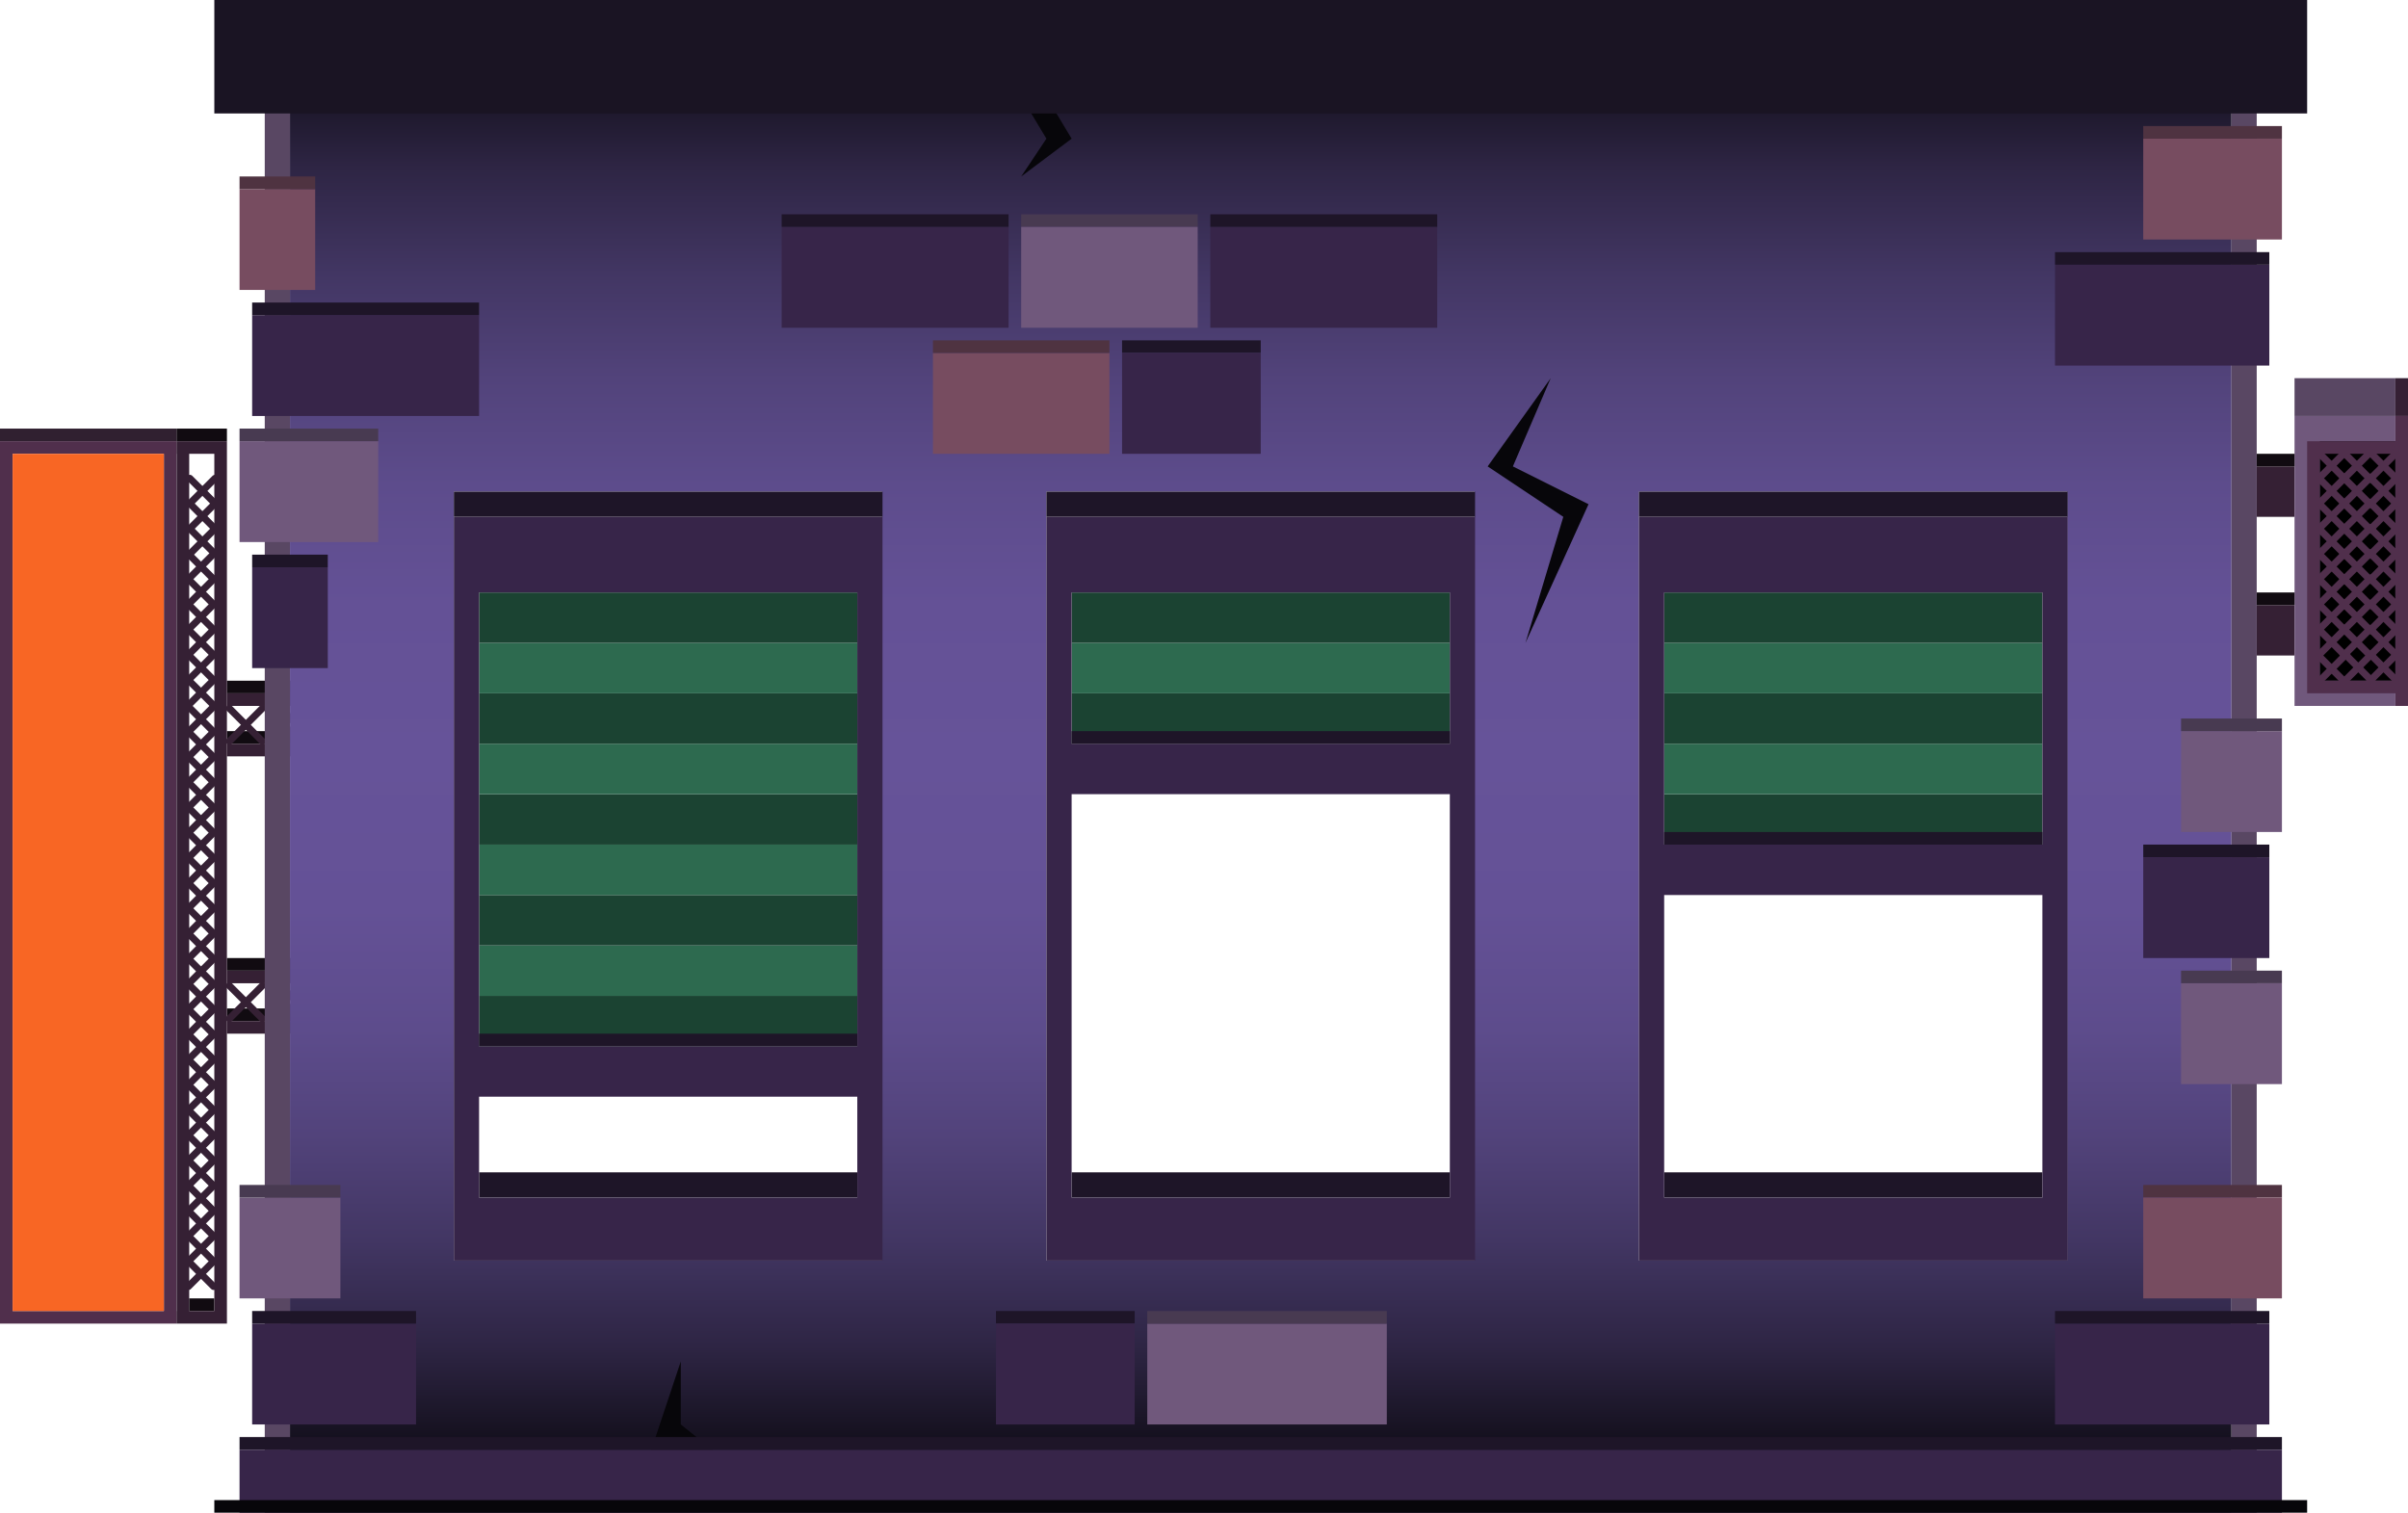 <svg xmlns="http://www.w3.org/2000/svg" xmlns:xlink="http://www.w3.org/1999/xlink" viewBox="0 0 1719 1080"><defs><style>.cls-1{fill:#110b11;}.cls-2{fill:#352034;}.cls-10,.cls-3,.cls-5{fill:none;stroke-width:5px;}.cls-3,.cls-5{stroke:#352034;}.cls-3{stroke-miterlimit:10;}.cls-4{fill:#302030;}.cls-5{stroke-linecap:round;}.cls-10,.cls-5{stroke-linejoin:round;}.cls-6{fill:#502f4c;}.cls-7{fill:#f86624;}.cls-8{fill:#70587c;}.cls-9{fill:#594763;}.cls-10{stroke:#502f4c;stroke-linecap:square;}.cls-11{fill:url(#Новый_образец_градиентной_зал_2);}.cls-12{fill:#07060a;}.cls-13{fill:#1a1423;}.cls-14{fill:#372549;}.cls-15{fill:#1e1528;}.cls-16{fill:#774c60;}.cls-17{fill:#483a51;}.cls-18{fill:#4f3341;}.cls-19{fill:#1b4332;}.cls-20{fill:#2d6a4f;}</style><linearGradient id="Новый_образец_градиентной_зал_2" x1="900" y1="1" x2="900" y2="1080" gradientUnits="userSpaceOnUse"><stop offset="0"/><stop offset="0.05" stop-color="#15111f"/><stop offset="0.11" stop-color="#2e2544"/><stop offset="0.18" stop-color="#423663"/><stop offset="0.25" stop-color="#52437b"/><stop offset="0.32" stop-color="#5d4c8c"/><stop offset="0.4" stop-color="#645196"/><stop offset="0.5" stop-color="#665399"/><stop offset="0.6" stop-color="#645196"/><stop offset="0.68" stop-color="#5d4c8c"/><stop offset="0.75" stop-color="#52437b"/><stop offset="0.82" stop-color="#423663"/><stop offset="0.89" stop-color="#2e2544"/><stop offset="0.95" stop-color="#15111f"/><stop offset="1"/></linearGradient></defs><g id="Layer_2" data-name="Layer 2"><g id="Final_outside" data-name="Final outside"><g id="_2_-_Collection_-_Outside" data-name="2 - Collection - Outside"><g id="Side_billboard" data-name="Side billboard"><g id="top"><rect class="cls-1" x="162" y="522" width="81" height="9"/><rect class="cls-1" x="162" y="486" width="90" height="9"/><polygon class="cls-2" points="243 495 243 495 162 495 162 504 243 504 243 531 162 531 162 540 243 540 243 540 252 540 252 495 243 495"/><line class="cls-3" x1="243" y1="531" x2="216" y2="504"/><line class="cls-3" x1="243" y1="504" x2="216" y2="531"/><line class="cls-3" x1="216" y1="531" x2="189" y2="504"/><line class="cls-3" x1="216" y1="504" x2="189" y2="531"/><line class="cls-3" x1="189" y1="531" x2="162" y2="504"/><line class="cls-3" x1="189" y1="504" x2="162" y2="531"/></g><g id="bot"><rect class="cls-1" x="162" y="720" width="81" height="9"/><rect class="cls-1" x="162" y="684" width="90" height="9"/><polygon class="cls-2" points="243 693 243 693 162 693 162 702 243 702 243 729 162 729 162 738 243 738 243 738 252 738 252 693 243 693"/><line class="cls-3" x1="243" y1="729" x2="216" y2="702"/><line class="cls-3" x1="243" y1="702" x2="216" y2="729"/><line class="cls-3" x1="216" y1="729" x2="189" y2="702"/><line class="cls-3" x1="216" y1="702" x2="189" y2="729"/><line class="cls-3" x1="189" y1="729" x2="162" y2="702"/><line class="cls-3" x1="189" y1="702" x2="162" y2="729"/></g><rect class="cls-1" x="126" y="306" width="36" height="9"/><rect class="cls-1" x="135" y="927" width="18" height="9"/><rect class="cls-4" y="306" width="126" height="9"/><line class="cls-5" x1="134.5" y1="522.5" x2="152.5" y2="504.5"/><line class="cls-5" x1="134.5" y1="504.5" x2="152.5" y2="522.5"/><line class="cls-5" x1="134.5" y1="540.5" x2="152.5" y2="522.5"/><line class="cls-5" x1="134.5" y1="522.5" x2="152.5" y2="540.5"/><line class="cls-5" x1="134.5" y1="558.5" x2="152.5" y2="540.5"/><line class="cls-5" x1="134.5" y1="540.5" x2="152.5" y2="558.5"/><line class="cls-5" x1="134.5" y1="576.5" x2="152.5" y2="558.5"/><line class="cls-5" x1="134.5" y1="558.5" x2="152.5" y2="576.5"/><line class="cls-5" x1="134.5" y1="594.5" x2="152.5" y2="576.5"/><line class="cls-5" x1="134.5" y1="576.5" x2="152.5" y2="594.5"/><line class="cls-5" x1="134.5" y1="612.5" x2="152.5" y2="594.5"/><line class="cls-5" x1="134.5" y1="594.5" x2="152.5" y2="612.5"/><line class="cls-5" x1="134.5" y1="413.5" x2="152.5" y2="395.5"/><line class="cls-5" x1="134.5" y1="395.5" x2="152.5" y2="413.5"/><line class="cls-5" x1="134.5" y1="431.5" x2="152.5" y2="413.5"/><line class="cls-5" x1="134.5" y1="413.5" x2="152.5" y2="431.5"/><line class="cls-5" x1="134.5" y1="449.5" x2="152.5" y2="431.5"/><line class="cls-5" x1="134.5" y1="431.5" x2="152.5" y2="449.5"/><line class="cls-5" x1="134.5" y1="467.5" x2="152.5" y2="449.5"/><line class="cls-5" x1="134.5" y1="449.5" x2="152.5" y2="467.5"/><line class="cls-5" x1="135.5" y1="359.5" x2="153.5" y2="341.5"/><line class="cls-5" x1="135.5" y1="341.5" x2="153.5" y2="359.5"/><line class="cls-5" x1="135.5" y1="377.5" x2="153.5" y2="359.5"/><line class="cls-5" x1="135.5" y1="359.5" x2="153.5" y2="377.5"/><line class="cls-5" x1="135.5" y1="395.5" x2="153.5" y2="377.5"/><line class="cls-5" x1="135.5" y1="377.5" x2="153.5" y2="395.5"/><line class="cls-5" x1="134.5" y1="485.5" x2="152.5" y2="467.5"/><line class="cls-5" x1="134.5" y1="467.5" x2="152.5" y2="485.5"/><line class="cls-5" x1="134.5" y1="503.5" x2="152.5" y2="485.5"/><line class="cls-5" x1="134.5" y1="485.5" x2="152.5" y2="503.5"/><line class="cls-5" x1="134.5" y1="630.5" x2="152.5" y2="612.5"/><line class="cls-5" x1="134.5" y1="612.5" x2="152.5" y2="630.5"/><line class="cls-5" x1="134.5" y1="648.5" x2="152.5" y2="630.5"/><line class="cls-5" x1="134.5" y1="630.5" x2="152.5" y2="648.5"/><line class="cls-5" x1="134.5" y1="666.5" x2="152.5" y2="648.5"/><line class="cls-5" x1="134.5" y1="648.5" x2="152.5" y2="666.5"/><line class="cls-5" x1="134.5" y1="684.5" x2="152.5" y2="666.5"/><line class="cls-5" x1="134.5" y1="666.5" x2="152.5" y2="684.5"/><line class="cls-5" x1="134.5" y1="702.5" x2="152.5" y2="684.5"/><line class="cls-5" x1="134.5" y1="684.5" x2="152.5" y2="702.5"/><line class="cls-5" x1="134.5" y1="720.5" x2="152.5" y2="702.5"/><line class="cls-5" x1="134.5" y1="702.5" x2="152.5" y2="720.5"/><line class="cls-5" x1="134.5" y1="738.5" x2="152.5" y2="720.5"/><line class="cls-5" x1="134.5" y1="720.5" x2="152.5" y2="738.5"/><line class="cls-5" x1="134.5" y1="756.5" x2="152.5" y2="738.5"/><line class="cls-5" x1="134.5" y1="738.5" x2="152.5" y2="756.5"/><line class="cls-5" x1="134.5" y1="774.5" x2="152.5" y2="756.5"/><line class="cls-5" x1="134.5" y1="756.5" x2="152.5" y2="774.5"/><line class="cls-5" x1="134.5" y1="792.5" x2="152.5" y2="774.5"/><line class="cls-5" x1="134.5" y1="774.5" x2="152.5" y2="792.5"/><line class="cls-5" x1="134.5" y1="810.5" x2="152.5" y2="792.5"/><line class="cls-5" x1="134.5" y1="792.5" x2="152.5" y2="810.5"/><line class="cls-5" x1="134.5" y1="828.5" x2="152.5" y2="810.5"/><line class="cls-5" x1="134.5" y1="810.5" x2="152.5" y2="828.5"/><line class="cls-5" x1="134.5" y1="846.5" x2="152.5" y2="828.5"/><line class="cls-5" x1="134.5" y1="828.5" x2="152.5" y2="846.5"/><line class="cls-5" x1="134.5" y1="864.5" x2="152.5" y2="846.5"/><line class="cls-5" x1="134.5" y1="846.5" x2="152.5" y2="864.5"/><line class="cls-5" x1="134.5" y1="882.5" x2="152.5" y2="864.5"/><line class="cls-5" x1="134.5" y1="864.5" x2="152.5" y2="882.5"/><line class="cls-5" x1="134.5" y1="900.5" x2="152.5" y2="882.5"/><line class="cls-5" x1="134.5" y1="882.5" x2="152.5" y2="900.5"/><line class="cls-5" x1="134.5" y1="918.5" x2="152.5" y2="900.5"/><line class="cls-5" x1="134.5" y1="900.5" x2="152.5" y2="918.5"/><path class="cls-6" d="M0,315V945H126V315ZM117,936H9V324H117Z"/><path class="cls-2" d="M126,315v9h.07V936H126v9h36V315Zm27,621H135.07V324H153Z"/><rect class="cls-7" x="9" y="324" width="108" height="612" transform="translate(126 1260) rotate(180)"/></g><g id="Air"><rect class="cls-2" x="1611" y="333" width="27" height="36"/><rect class="cls-2" x="1611" y="432" width="27" height="36"/><rect class="cls-8" x="1638" y="297" width="72" height="207"/><rect class="cls-9" x="1638" y="270" width="72" height="27"/><rect class="cls-2" x="1710" y="270" width="9" height="27"/><rect x="1656" y="315" width="54" height="171"/><path class="cls-6" d="M1710,297v18h-63V495h63v9h9V297Zm0,189h-54V324h54Z"/><line class="cls-10" x1="1656.5" y1="485.5" x2="1674.5" y2="467.5"/><line class="cls-10" x1="1655.5" y1="468.5" x2="1673.5" y2="486.5"/><line class="cls-10" x1="1674.5" y1="485.5" x2="1692.5" y2="467.5"/><line class="cls-10" x1="1674.5" y1="467.5" x2="1692.5" y2="485.5"/><line class="cls-10" x1="1692.5" y1="485.5" x2="1710.5" y2="467.5"/><line class="cls-10" x1="1692.5" y1="467.5" x2="1710.5" y2="485.5"/><line class="cls-10" x1="1692.5" y1="467.5" x2="1710.5" y2="449.5"/><line class="cls-10" x1="1692.5" y1="449.5" x2="1710.5" y2="467.5"/><line class="cls-10" x1="1692.5" y1="449.5" x2="1710.5" y2="431.5"/><line class="cls-10" x1="1692.5" y1="431.5" x2="1710.5" y2="449.5"/><line class="cls-10" x1="1692.5" y1="431.5" x2="1710.5" y2="413.5"/><line class="cls-10" x1="1692.5" y1="413.5" x2="1710.5" y2="431.5"/><line class="cls-10" x1="1692.5" y1="413.5" x2="1710.5" y2="395.5"/><line class="cls-10" x1="1692.5" y1="395.5" x2="1710.5" y2="413.5"/><line class="cls-10" x1="1692.5" y1="395.5" x2="1710.5" y2="377.5"/><line class="cls-10" x1="1692.5" y1="377.5" x2="1710.5" y2="395.5"/><line class="cls-10" x1="1692.5" y1="377.5" x2="1710.5" y2="359.5"/><line class="cls-10" x1="1692.5" y1="359.5" x2="1710.5" y2="377.5"/><line class="cls-10" x1="1692.5" y1="359.5" x2="1710.5" y2="341.5"/><line class="cls-10" x1="1692.5" y1="341.5" x2="1710.5" y2="359.5"/><line class="cls-10" x1="1692.5" y1="341.5" x2="1710.5" y2="323.5"/><line class="cls-10" x1="1692.5" y1="323.5" x2="1710.5" y2="341.5"/><line class="cls-10" x1="1673.5" y1="467.5" x2="1691.5" y2="449.5"/><line class="cls-10" x1="1673.5" y1="449.5" x2="1691.5" y2="467.5"/><line class="cls-10" x1="1673.5" y1="449.5" x2="1691.5" y2="431.5"/><line class="cls-10" x1="1673.5" y1="431.5" x2="1691.5" y2="449.5"/><line class="cls-10" x1="1673.5" y1="431.5" x2="1691.5" y2="413.5"/><line class="cls-10" x1="1673.5" y1="413.5" x2="1691.5" y2="431.5"/><line class="cls-10" x1="1673.5" y1="413.5" x2="1691.5" y2="395.5"/><line class="cls-10" x1="1673.5" y1="395.5" x2="1691.5" y2="413.5"/><line class="cls-10" x1="1673.5" y1="395.5" x2="1691.5" y2="377.5"/><line class="cls-10" x1="1673.5" y1="377.5" x2="1691.5" y2="395.5"/><line class="cls-10" x1="1673.5" y1="377.5" x2="1691.5" y2="359.5"/><line class="cls-10" x1="1673.5" y1="359.5" x2="1691.5" y2="377.5"/><line class="cls-10" x1="1673.5" y1="359.5" x2="1691.5" y2="341.5"/><line class="cls-10" x1="1673.5" y1="341.5" x2="1691.5" y2="359.5"/><line class="cls-10" x1="1673.5" y1="341.5" x2="1691.5" y2="323.5"/><line class="cls-10" x1="1673.5" y1="323.5" x2="1691.5" y2="341.5"/><line class="cls-10" x1="1655.5" y1="467.5" x2="1673.5" y2="449.5"/><line class="cls-10" x1="1655.5" y1="449.5" x2="1673.5" y2="467.5"/><line class="cls-10" x1="1655.5" y1="449.5" x2="1673.5" y2="431.5"/><line class="cls-10" x1="1655.5" y1="431.5" x2="1673.5" y2="449.5"/><line class="cls-10" x1="1655.5" y1="431.5" x2="1673.5" y2="413.5"/><line class="cls-10" x1="1655.5" y1="413.5" x2="1673.5" y2="431.5"/><line class="cls-10" x1="1655.5" y1="413.5" x2="1673.5" y2="395.5"/><line class="cls-10" x1="1655.5" y1="395.5" x2="1673.5" y2="413.5"/><line class="cls-10" x1="1655.5" y1="395.5" x2="1673.5" y2="377.5"/><line class="cls-10" x1="1655.5" y1="377.5" x2="1673.5" y2="395.5"/><line class="cls-10" x1="1655.5" y1="377.5" x2="1673.5" y2="359.5"/><line class="cls-10" x1="1655.5" y1="359.5" x2="1673.5" y2="377.5"/><line class="cls-10" x1="1655.5" y1="359.5" x2="1673.5" y2="341.5"/><line class="cls-10" x1="1655.5" y1="341.5" x2="1673.5" y2="359.5"/><line class="cls-10" x1="1655.5" y1="341.5" x2="1673.5" y2="323.5"/><line class="cls-10" x1="1655.5" y1="323.5" x2="1673.5" y2="341.5"/><rect class="cls-1" x="1611" y="324" width="27" height="9"/><rect class="cls-1" x="1611" y="423" width="27" height="9"/></g><g id="level"><g id="wall"><path class="cls-11" d="M207,1V1080H1593V1ZM629.71,900H324V351H629.71Zm423,0H747V351h305.71Zm423,0H1170V351h305.71Z"/><rect class="cls-9" x="1593" y="1" width="18" height="1079"/><rect class="cls-9" x="189" y="1" width="18" height="1079"/><g id="_3" data-name="3"><polygon class="cls-12" points="720 54 747 99 729 126 765 99 738 54 720 54"/><polygon class="cls-12" points="1107 270 1062 333 1116 369 1089 459 1134 360 1080 333 1107 270"/><polygon class="cls-12" points="459 1053 486 972 486 1017 531 1053 459 1053"/></g><rect class="cls-13" x="153" width="1494" height="81"/><rect class="cls-14" x="171" y="1035" width="1458" height="45"/><rect class="cls-15" x="171" y="1026" width="1458" height="9"/><rect class="cls-12" x="153" y="1071" width="1494" height="9"/></g><g id="Bricks"><rect class="cls-14" x="180" y="225" width="162" height="72"/><rect class="cls-14" x="558" y="162" width="162" height="72" transform="translate(1278 396) rotate(180)"/><rect class="cls-14" x="864" y="162" width="162" height="72" transform="translate(1890 396) rotate(180)"/><rect class="cls-14" x="1467" y="189" width="153" height="72"/><rect class="cls-14" x="1467" y="945" width="153" height="72"/><rect class="cls-8" x="171" y="315" width="99" height="72"/><rect class="cls-16" x="171" y="135" width="54" height="72"/><rect class="cls-8" x="1557" y="702" width="72" height="72" transform="translate(3186 1476) rotate(180)"/><rect class="cls-8" x="1557" y="522" width="72" height="72" transform="translate(3186 1116) rotate(180)"/><rect class="cls-14" x="180" y="405" width="54" height="72"/><rect class="cls-14" x="180" y="945" width="117" height="72"/><rect class="cls-8" x="819" y="945" width="171" height="72" transform="translate(1809 1962) rotate(180)"/><rect class="cls-17" x="819" y="936" width="171" height="9" transform="translate(1809 1881) rotate(180)"/><rect class="cls-15" x="711" y="936" width="99" height="9" transform="translate(1521 1881) rotate(180)"/><rect class="cls-8" x="171" y="855" width="72" height="72"/><rect class="cls-16" x="666" y="252" width="126" height="72" transform="translate(1458 576) rotate(180)"/><rect class="cls-18" x="666" y="243" width="126" height="9" transform="translate(1458 495) rotate(180)"/><rect class="cls-15" x="558" y="153" width="162" height="9" transform="translate(1278 315) rotate(180)"/><rect class="cls-15" x="864" y="153" width="162" height="9" transform="translate(1890 315) rotate(180)"/><rect class="cls-17" x="729" y="153" width="126" height="9" transform="translate(1584 315) rotate(180)"/><rect class="cls-15" x="801" y="243" width="99" height="9" transform="translate(1701 495) rotate(180)"/><rect class="cls-8" x="729" y="162" width="126" height="72" transform="translate(1584 396) rotate(180)"/><rect class="cls-14" x="801" y="252" width="99" height="72" transform="translate(1701 576) rotate(180)"/><rect class="cls-14" x="711" y="945" width="99" height="72" transform="translate(1521 1962) rotate(180)"/><rect class="cls-14" x="1530" y="612" width="90" height="72" transform="translate(3150 1296) rotate(180)"/><rect class="cls-16" x="1530" y="99" width="99" height="72"/><rect class="cls-18" x="1530" y="90" width="99" height="9"/><rect class="cls-15" x="1467" y="180" width="153" height="9"/><rect class="cls-15" x="1530" y="603" width="90" height="9"/><rect class="cls-15" x="1467" y="936" width="153" height="9"/><rect class="cls-17" x="171" y="846" width="72" height="9"/><rect class="cls-15" x="180" y="396" width="54" height="9"/><rect class="cls-17" x="171" y="306" width="99" height="9"/><rect class="cls-18" x="171" y="126" width="54" height="9"/><rect class="cls-15" x="180" y="216" width="162" height="9"/><rect class="cls-15" x="180" y="936" width="117" height="9"/><rect class="cls-17" x="1557" y="513" width="72" height="9"/><rect class="cls-17" x="1557" y="693" width="72" height="9"/><rect class="cls-18" x="1530" y="846" width="99" height="9"/><rect class="cls-16" x="1530" y="855" width="99" height="72"/></g></g><g id="Window"><rect class="cls-15" x="1170" y="351" width="306" height="18"/><rect class="cls-15" x="1188" y="837" width="270" height="18"/><rect class="cls-19" x="1188" y="567" width="270" height="36"/><rect class="cls-20" x="1188" y="531" width="270" height="36"/><rect class="cls-19" x="1188" y="495" width="270" height="36"/><rect class="cls-20" x="1188" y="459" width="270" height="36"/><rect class="cls-19" x="1188" y="423" width="270" height="36"/><path class="cls-14" d="M1458,369H1170V900h306V369Zm0,486H1188V639h270Zm0-252H1188V423h270Z"/><rect class="cls-15" x="1188" y="594" width="270" height="9"/></g><g id="Window-2" data-name="Window"><rect class="cls-15" x="324" y="351" width="306" height="18"/><rect class="cls-15" x="342" y="837" width="270" height="18"/><rect class="cls-19" x="342" y="711" width="270" height="36"/><rect class="cls-20" x="342" y="675" width="270" height="36"/><rect class="cls-19" x="342" y="639" width="270" height="36"/><rect class="cls-20" x="342" y="603" width="270" height="36"/><rect class="cls-19" x="342" y="567" width="270" height="36"/><rect class="cls-20" x="342" y="531" width="270" height="36"/><rect class="cls-19" x="342" y="495" width="270" height="36"/><rect class="cls-20" x="342" y="459" width="270" height="36"/><rect class="cls-19" x="342" y="423" width="270" height="36"/><path class="cls-14" d="M612,369H324V900H630V369Zm0,486H342V783H612Zm0-108H342V423H612Z"/><rect class="cls-15" x="342" y="738" width="270" height="9"/></g><g id="Window-3" data-name="Window"><rect class="cls-15" x="747" y="351" width="306" height="18"/><rect class="cls-15" x="765" y="837" width="270" height="18"/><rect class="cls-19" x="765" y="495" width="270" height="36"/><rect class="cls-20" x="765" y="459" width="270" height="36"/><rect class="cls-19" x="765" y="423" width="270" height="36"/><path class="cls-14" d="M1035,369H747V900h306V369Zm0,486H765V567h270Zm0-324H765V423h270Z"/><rect class="cls-15" x="765" y="522" width="270" height="9"/></g></g></g></g></svg>